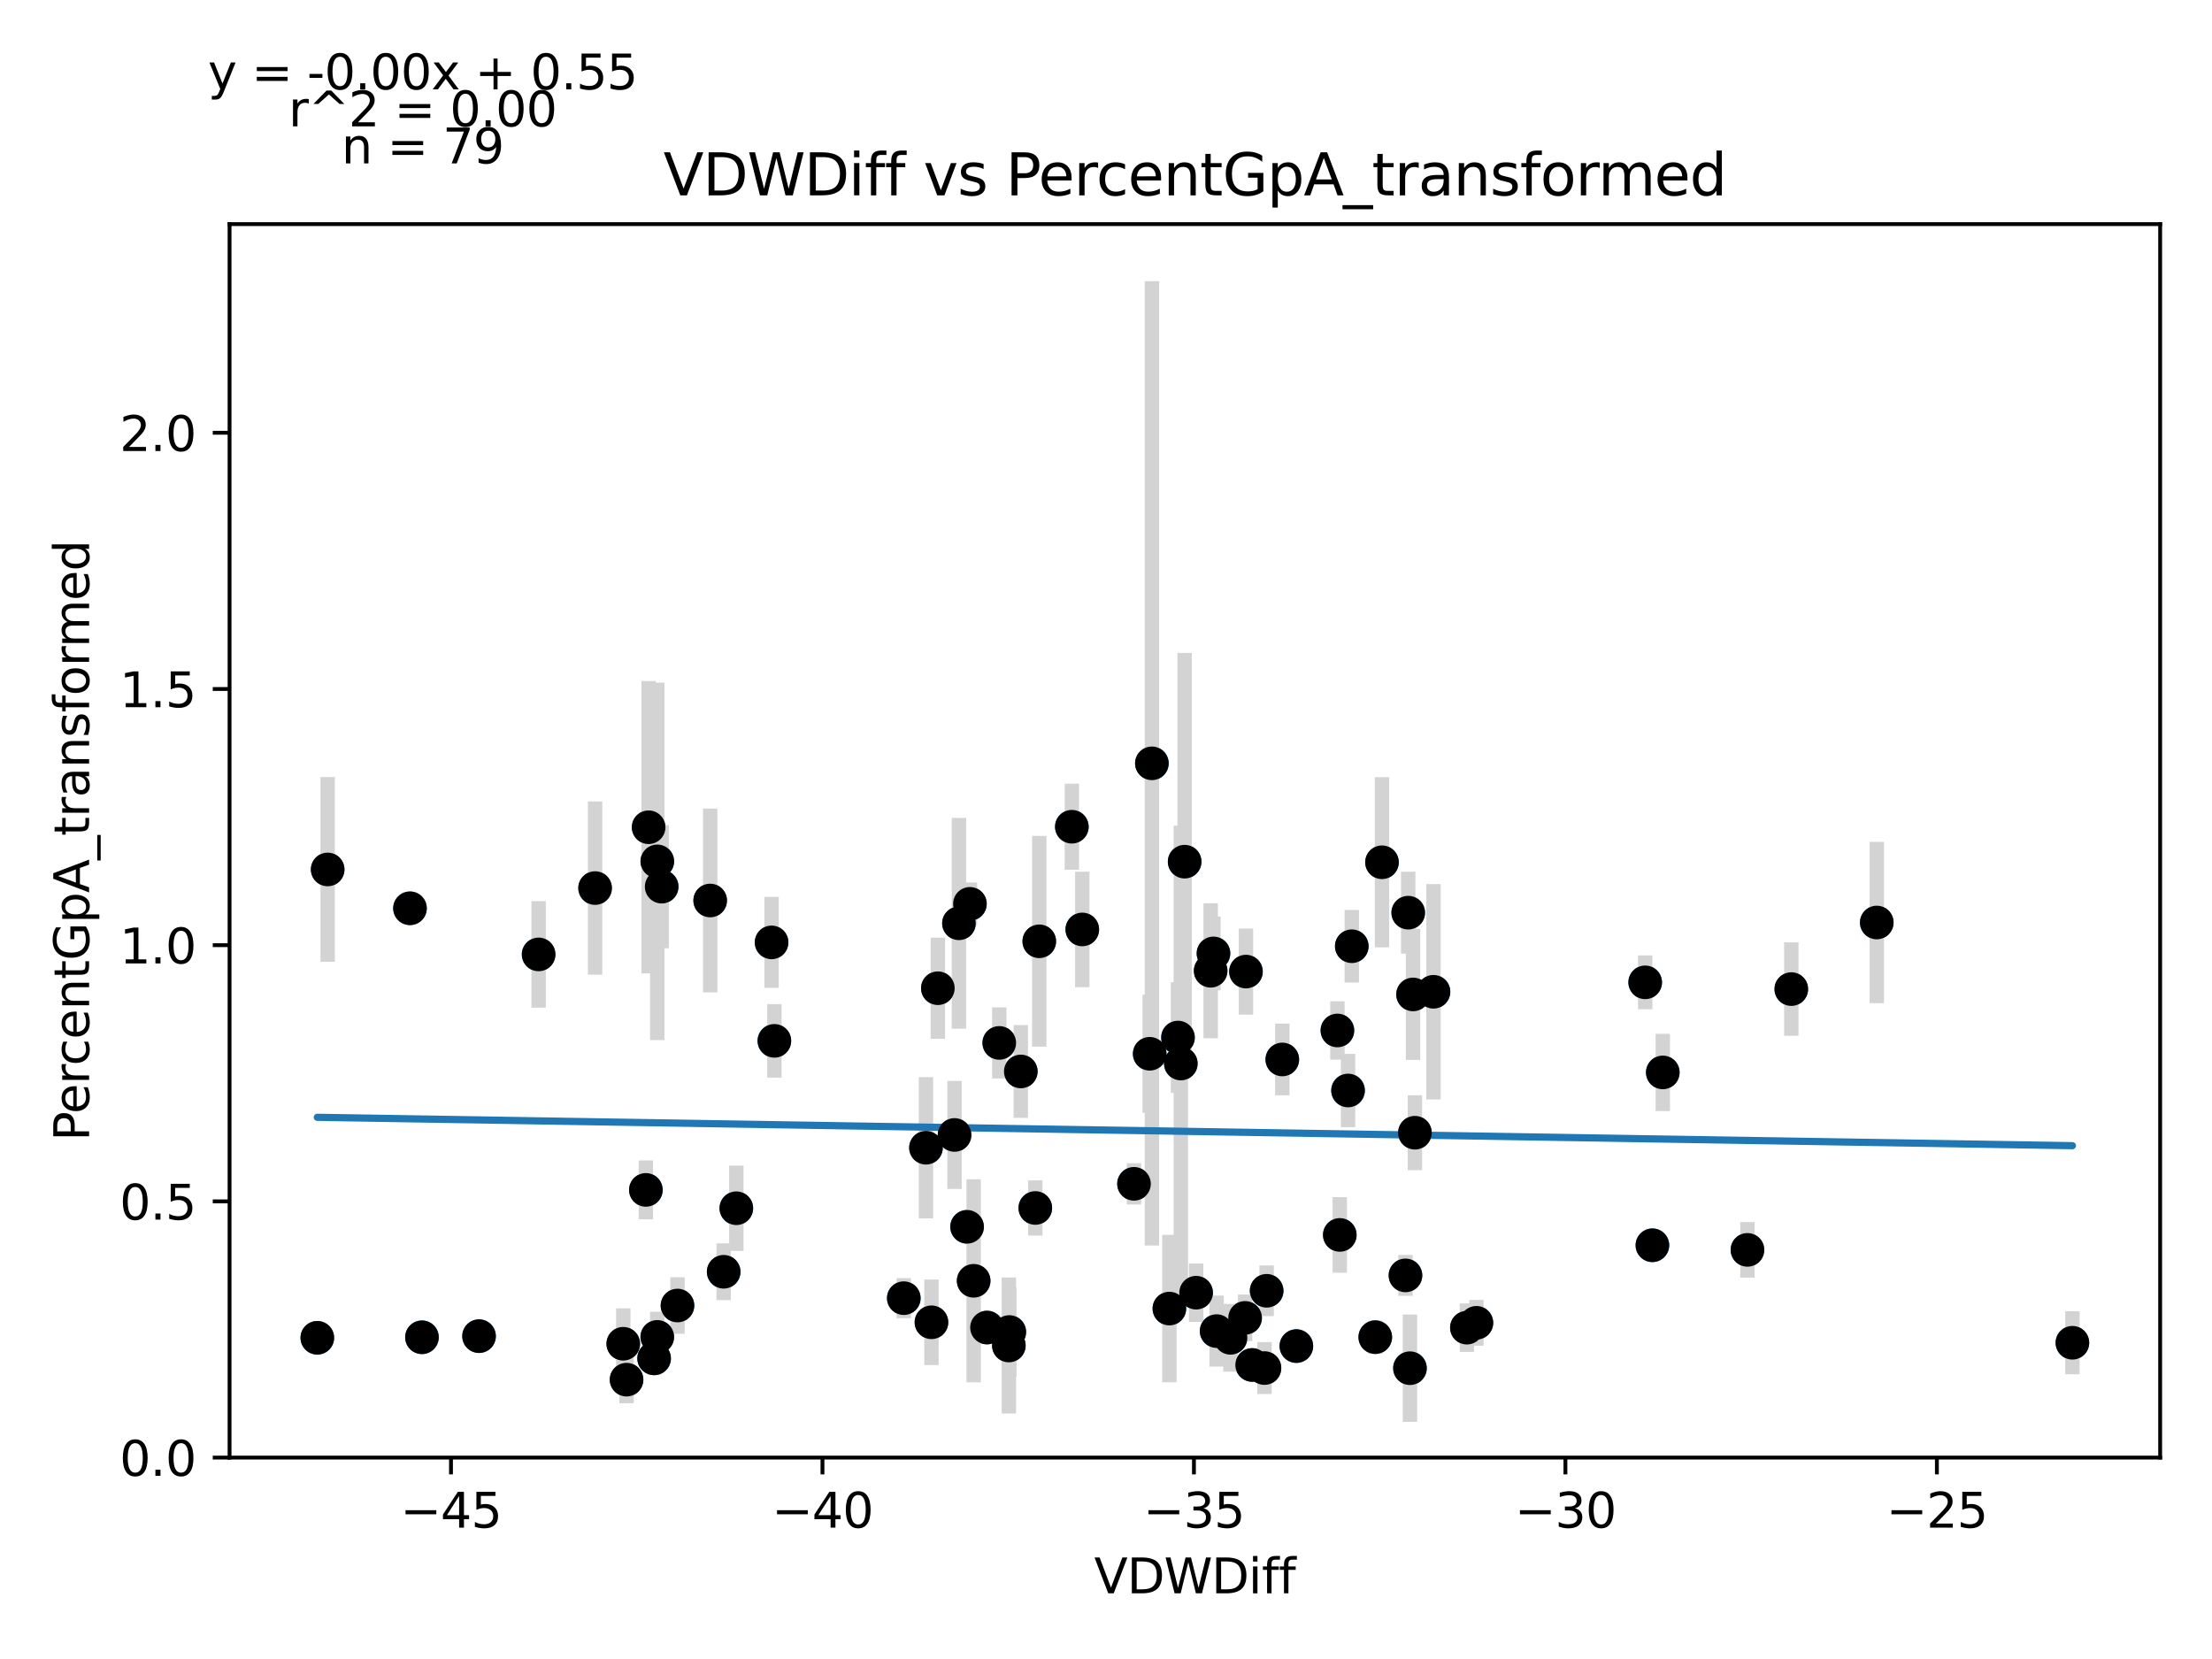 <?xml version="1.0" encoding="utf-8" standalone="no"?>
<!DOCTYPE svg PUBLIC "-//W3C//DTD SVG 1.1//EN"
  "http://www.w3.org/Graphics/SVG/1.1/DTD/svg11.dtd">
<svg xmlns:xlink="http://www.w3.org/1999/xlink" width="460.8pt" height="345.6pt" viewBox="0 0 460.8 345.6" xmlns="http://www.w3.org/2000/svg" version="1.1">
 <defs>
  <style type="text/css">*{stroke-linejoin: round; stroke-linecap: butt}</style>
 </defs>
 <g id="figure_1">
  <g id="patch_1">
   <path d="M 0 345.6 
L 460.8 345.6 
L 460.8 0 
L 0 0 
z
" style="fill: #ffffff"/>
  </g>
  <g id="axes_1">
   <g id="patch_2">
    <path d="M 47.821 303.64 
L 450 303.64 
L 450 46.692 
L 47.821 46.692 
z
" style="fill: #ffffff"/>
   </g>
   <g id="PathCollection_1">
    <defs>
     <path id="m64d5a90d25" d="M 0 3 
C 0.796 3 1.559 2.684 2.121 2.121 
C 2.684 1.559 3 0.796 3 0 
C 3 -0.796 2.684 -1.559 2.121 -2.121 
C 1.559 -2.684 0.796 -3 0 -3 
C -0.796 -3 -1.559 -2.684 -2.121 -2.121 
C -2.684 -1.559 -3 -0.796 -3 0 
C -3 0.796 -2.684 1.559 -2.121 2.121 
C -1.559 2.684 -0.796 3 0 3 
z
" style="stroke: #1f77b4"/>
    </defs>
    <g clip-path="url(#p52ef6b3001)">
     <use xlink:href="#m64d5a90d25" x="87.901" y="278.579" style="fill: #1f77b4; stroke: #1f77b4"/>
     <use xlink:href="#m64d5a90d25" x="198.848" y="236.432" style="fill: #1f77b4; stroke: #1f77b4"/>
     <use xlink:href="#m64d5a90d25" x="99.794" y="278.347" style="fill: #1f77b4; stroke: #1f77b4"/>
     <use xlink:href="#m64d5a90d25" x="161.316" y="216.829" style="fill: #1f77b4; stroke: #1f77b4"/>
     <use xlink:href="#m64d5a90d25" x="194.039" y="275.457" style="fill: #1f77b4; stroke: #1f77b4"/>
     <use xlink:href="#m64d5a90d25" x="123.967" y="185.002" style="fill: #1f77b4; stroke: #1f77b4"/>
     <use xlink:href="#m64d5a90d25" x="68.26" y="181.123" style="fill: #1f77b4; stroke: #1f77b4"/>
     <use xlink:href="#m64d5a90d25" x="141.131" y="271.966" style="fill: #1f77b4; stroke: #1f77b4"/>
     <use xlink:href="#m64d5a90d25" x="135.12" y="172.331" style="fill: #1f77b4; stroke: #1f77b4"/>
     <use xlink:href="#m64d5a90d25" x="129.836" y="279.927" style="fill: #1f77b4; stroke: #1f77b4"/>
     <use xlink:href="#m64d5a90d25" x="199.766" y="192.34" style="fill: #1f77b4; stroke: #1f77b4"/>
     <use xlink:href="#m64d5a90d25" x="160.733" y="196.316" style="fill: #1f77b4; stroke: #1f77b4"/>
     <use xlink:href="#m64d5a90d25" x="136.925" y="179.437" style="fill: #1f77b4; stroke: #1f77b4"/>
     <use xlink:href="#m64d5a90d25" x="112.203" y="198.823" style="fill: #1f77b4; stroke: #1f77b4"/>
     <use xlink:href="#m64d5a90d25" x="66.102" y="278.686" style="fill: #1f77b4; stroke: #1f77b4"/>
     <use xlink:href="#m64d5a90d25" x="85.408" y="189.214" style="fill: #1f77b4; stroke: #1f77b4"/>
     <use xlink:href="#m64d5a90d25" x="134.547" y="247.877" style="fill: #1f77b4; stroke: #1f77b4"/>
     <use xlink:href="#m64d5a90d25" x="294.754" y="235.967" style="fill: #1f77b4; stroke: #1f77b4"/>
     <use xlink:href="#m64d5a90d25" x="137.838" y="184.709" style="fill: #1f77b4; stroke: #1f77b4"/>
     <use xlink:href="#m64d5a90d25" x="239.504" y="219.521" style="fill: #1f77b4; stroke: #1f77b4"/>
     <use xlink:href="#m64d5a90d25" x="225.461" y="193.621" style="fill: #1f77b4; stroke: #1f77b4"/>
     <use xlink:href="#m64d5a90d25" x="245.986" y="221.554" style="fill: #1f77b4; stroke: #1f77b4"/>
     <use xlink:href="#m64d5a90d25" x="239.958" y="159.016" style="fill: #1f77b4; stroke: #1f77b4"/>
     <use xlink:href="#m64d5a90d25" x="210.256" y="277.483" style="fill: #1f77b4; stroke: #1f77b4"/>
     <use xlink:href="#m64d5a90d25" x="136.264" y="282.976" style="fill: #1f77b4; stroke: #1f77b4"/>
     <use xlink:href="#m64d5a90d25" x="252.202" y="202.23" style="fill: #1f77b4; stroke: #1f77b4"/>
     <use xlink:href="#m64d5a90d25" x="147.943" y="187.592" style="fill: #1f77b4; stroke: #1f77b4"/>
     <use xlink:href="#m64d5a90d25" x="212.652" y="223.205" style="fill: #1f77b4; stroke: #1f77b4"/>
     <use xlink:href="#m64d5a90d25" x="208.165" y="217.258" style="fill: #1f77b4; stroke: #1f77b4"/>
     <use xlink:href="#m64d5a90d25" x="136.919" y="278.497" style="fill: #1f77b4; stroke: #1f77b4"/>
     <use xlink:href="#m64d5a90d25" x="216.5" y="196.091" style="fill: #1f77b4; stroke: #1f77b4"/>
     <use xlink:href="#m64d5a90d25" x="281.6" y="197.118" style="fill: #1f77b4; stroke: #1f77b4"/>
     <use xlink:href="#m64d5a90d25" x="278.606" y="214.665" style="fill: #1f77b4; stroke: #1f77b4"/>
     <use xlink:href="#m64d5a90d25" x="286.494" y="278.554" style="fill: #1f77b4; stroke: #1f77b4"/>
     <use xlink:href="#m64d5a90d25" x="210.162" y="280.292" style="fill: #1f77b4; stroke: #1f77b4"/>
     <use xlink:href="#m64d5a90d25" x="243.603" y="272.601" style="fill: #1f77b4; stroke: #1f77b4"/>
     <use xlink:href="#m64d5a90d25" x="150.755" y="264.934" style="fill: #1f77b4; stroke: #1f77b4"/>
     <use xlink:href="#m64d5a90d25" x="192.897" y="239.096" style="fill: #1f77b4; stroke: #1f77b4"/>
     <use xlink:href="#m64d5a90d25" x="153.391" y="251.697" style="fill: #1f77b4; stroke: #1f77b4"/>
     <use xlink:href="#m64d5a90d25" x="130.525" y="287.409" style="fill: #1f77b4; stroke: #1f77b4"/>
     <use xlink:href="#m64d5a90d25" x="256.337" y="278.696" style="fill: #1f77b4; stroke: #1f77b4"/>
     <use xlink:href="#m64d5a90d25" x="267.128" y="220.705" style="fill: #1f77b4; stroke: #1f77b4"/>
     <use xlink:href="#m64d5a90d25" x="259.555" y="202.399" style="fill: #1f77b4; stroke: #1f77b4"/>
     <use xlink:href="#m64d5a90d25" x="253.445" y="277.293" style="fill: #1f77b4; stroke: #1f77b4"/>
     <use xlink:href="#m64d5a90d25" x="205.61" y="276.551" style="fill: #1f77b4; stroke: #1f77b4"/>
     <use xlink:href="#m64d5a90d25" x="259.38" y="274.537" style="fill: #1f77b4; stroke: #1f77b4"/>
     <use xlink:href="#m64d5a90d25" x="293.36" y="190.126" style="fill: #1f77b4; stroke: #1f77b4"/>
     <use xlink:href="#m64d5a90d25" x="270.056" y="280.414" style="fill: #1f77b4; stroke: #1f77b4"/>
     <use xlink:href="#m64d5a90d25" x="201.459" y="255.565" style="fill: #1f77b4; stroke: #1f77b4"/>
     <use xlink:href="#m64d5a90d25" x="280.822" y="227.169" style="fill: #1f77b4; stroke: #1f77b4"/>
     <use xlink:href="#m64d5a90d25" x="236.231" y="246.611" style="fill: #1f77b4; stroke: #1f77b4"/>
     <use xlink:href="#m64d5a90d25" x="202.83" y="266.812" style="fill: #1f77b4; stroke: #1f77b4"/>
     <use xlink:href="#m64d5a90d25" x="202.052" y="188.287" style="fill: #1f77b4; stroke: #1f77b4"/>
     <use xlink:href="#m64d5a90d25" x="195.372" y="205.865" style="fill: #1f77b4; stroke: #1f77b4"/>
     <use xlink:href="#m64d5a90d25" x="249.175" y="269.291" style="fill: #1f77b4; stroke: #1f77b4"/>
     <use xlink:href="#m64d5a90d25" x="294.364" y="207.16" style="fill: #1f77b4; stroke: #1f77b4"/>
     <use xlink:href="#m64d5a90d25" x="279.104" y="257.257" style="fill: #1f77b4; stroke: #1f77b4"/>
     <use xlink:href="#m64d5a90d25" x="364.026" y="260.373" style="fill: #1f77b4; stroke: #1f77b4"/>
     <use xlink:href="#m64d5a90d25" x="215.673" y="251.644" style="fill: #1f77b4; stroke: #1f77b4"/>
     <use xlink:href="#m64d5a90d25" x="223.285" y="172.223" style="fill: #1f77b4; stroke: #1f77b4"/>
     <use xlink:href="#m64d5a90d25" x="246.783" y="179.501" style="fill: #1f77b4; stroke: #1f77b4"/>
     <use xlink:href="#m64d5a90d25" x="263.867" y="268.894" style="fill: #1f77b4; stroke: #1f77b4"/>
     <use xlink:href="#m64d5a90d25" x="346.39" y="223.406" style="fill: #1f77b4; stroke: #1f77b4"/>
     <use xlink:href="#m64d5a90d25" x="373.16" y="206.046" style="fill: #1f77b4; stroke: #1f77b4"/>
     <use xlink:href="#m64d5a90d25" x="245.398" y="216.139" style="fill: #1f77b4; stroke: #1f77b4"/>
     <use xlink:href="#m64d5a90d25" x="252.788" y="198.612" style="fill: #1f77b4; stroke: #1f77b4"/>
     <use xlink:href="#m64d5a90d25" x="260.85" y="284.347" style="fill: #1f77b4; stroke: #1f77b4"/>
     <use xlink:href="#m64d5a90d25" x="342.723" y="204.641" style="fill: #1f77b4; stroke: #1f77b4"/>
     <use xlink:href="#m64d5a90d25" x="188.277" y="270.433" style="fill: #1f77b4; stroke: #1f77b4"/>
     <use xlink:href="#m64d5a90d25" x="298.623" y="206.605" style="fill: #1f77b4; stroke: #1f77b4"/>
     <use xlink:href="#m64d5a90d25" x="305.577" y="276.577" style="fill: #1f77b4; stroke: #1f77b4"/>
     <use xlink:href="#m64d5a90d25" x="263.413" y="284.992" style="fill: #1f77b4; stroke: #1f77b4"/>
     <use xlink:href="#m64d5a90d25" x="344.226" y="259.412" style="fill: #1f77b4; stroke: #1f77b4"/>
     <use xlink:href="#m64d5a90d25" x="292.784" y="265.688" style="fill: #1f77b4; stroke: #1f77b4"/>
     <use xlink:href="#m64d5a90d25" x="293.72" y="285.021" style="fill: #1f77b4; stroke: #1f77b4"/>
     <use xlink:href="#m64d5a90d25" x="287.893" y="179.629" style="fill: #1f77b4; stroke: #1f77b4"/>
     <use xlink:href="#m64d5a90d25" x="431.719" y="279.722" style="fill: #1f77b4; stroke: #1f77b4"/>
     <use xlink:href="#m64d5a90d25" x="307.563" y="275.565" style="fill: #1f77b4; stroke: #1f77b4"/>
     <use xlink:href="#m64d5a90d25" x="390.965" y="192.176" style="fill: #1f77b4; stroke: #1f77b4"/>
    </g>
   </g>
   <g id="matplotlib.axis_1">
    <g id="xtick_1">
     <g id="line2d_1">
      <defs>
       <path id="mcea0a7358d" d="M 0 0 
L 0 3.5 
" style="stroke: #000000; stroke-width: 0.8"/>
      </defs>
      <g>
       <use xlink:href="#mcea0a7358d" x="93.95" y="303.64" style="stroke: #000000; stroke-width: 0.8"/>
      </g>
     </g>
     <g id="text_1">
      <!-- −45 -->
      <g transform="translate(83.397 318.238)scale(0.1 -0.1)">
       <defs>
        <path id="DejaVuSans-2212" d="M 678 2272 
L 4684 2272 
L 4684 1741 
L 678 1741 
L 678 2272 
z
" transform="scale(0.016)"/>
        <path id="DejaVuSans-34" d="M 2419 4116 
L 825 1625 
L 2419 1625 
L 2419 4116 
z
M 2253 4666 
L 3047 4666 
L 3047 1625 
L 3713 1625 
L 3713 1100 
L 3047 1100 
L 3047 0 
L 2419 0 
L 2419 1100 
L 313 1100 
L 313 1709 
L 2253 4666 
z
" transform="scale(0.016)"/>
        <path id="DejaVuSans-35" d="M 691 4666 
L 3169 4666 
L 3169 4134 
L 1269 4134 
L 1269 2991 
Q 1406 3038 1543 3061 
Q 1681 3084 1819 3084 
Q 2600 3084 3056 2656 
Q 3513 2228 3513 1497 
Q 3513 744 3044 326 
Q 2575 -91 1722 -91 
Q 1428 -91 1123 -41 
Q 819 9 494 109 
L 494 744 
Q 775 591 1075 516 
Q 1375 441 1709 441 
Q 2250 441 2565 725 
Q 2881 1009 2881 1497 
Q 2881 1984 2565 2268 
Q 2250 2553 1709 2553 
Q 1456 2553 1204 2497 
Q 953 2441 691 2322 
L 691 4666 
z
" transform="scale(0.016)"/>
       </defs>
       <use xlink:href="#DejaVuSans-2212"/>
       <use xlink:href="#DejaVuSans-34" x="83.789"/>
       <use xlink:href="#DejaVuSans-35" x="147.412"/>
      </g>
     </g>
    </g>
    <g id="xtick_2">
     <g id="line2d_2">
      <g>
       <use xlink:href="#mcea0a7358d" x="171.335" y="303.64" style="stroke: #000000; stroke-width: 0.8"/>
      </g>
     </g>
     <g id="text_2">
      <!-- −40 -->
      <g transform="translate(160.782 318.238)scale(0.1 -0.1)">
       <defs>
        <path id="DejaVuSans-30" d="M 2034 4250 
Q 1547 4250 1301 3770 
Q 1056 3291 1056 2328 
Q 1056 1369 1301 889 
Q 1547 409 2034 409 
Q 2525 409 2770 889 
Q 3016 1369 3016 2328 
Q 3016 3291 2770 3770 
Q 2525 4250 2034 4250 
z
M 2034 4750 
Q 2819 4750 3233 4129 
Q 3647 3509 3647 2328 
Q 3647 1150 3233 529 
Q 2819 -91 2034 -91 
Q 1250 -91 836 529 
Q 422 1150 422 2328 
Q 422 3509 836 4129 
Q 1250 4750 2034 4750 
z
" transform="scale(0.016)"/>
       </defs>
       <use xlink:href="#DejaVuSans-2212"/>
       <use xlink:href="#DejaVuSans-34" x="83.789"/>
       <use xlink:href="#DejaVuSans-30" x="147.412"/>
      </g>
     </g>
    </g>
    <g id="xtick_3">
     <g id="line2d_3">
      <g>
       <use xlink:href="#mcea0a7358d" x="248.719" y="303.64" style="stroke: #000000; stroke-width: 0.8"/>
      </g>
     </g>
     <g id="text_3">
      <!-- −35 -->
      <g transform="translate(238.167 318.238)scale(0.1 -0.1)">
       <defs>
        <path id="DejaVuSans-33" d="M 2597 2516 
Q 3050 2419 3304 2112 
Q 3559 1806 3559 1356 
Q 3559 666 3084 287 
Q 2609 -91 1734 -91 
Q 1441 -91 1130 -33 
Q 819 25 488 141 
L 488 750 
Q 750 597 1062 519 
Q 1375 441 1716 441 
Q 2309 441 2620 675 
Q 2931 909 2931 1356 
Q 2931 1769 2642 2001 
Q 2353 2234 1838 2234 
L 1294 2234 
L 1294 2753 
L 1863 2753 
Q 2328 2753 2575 2939 
Q 2822 3125 2822 3475 
Q 2822 3834 2567 4026 
Q 2313 4219 1838 4219 
Q 1578 4219 1281 4162 
Q 984 4106 628 3988 
L 628 4550 
Q 988 4650 1302 4700 
Q 1616 4750 1894 4750 
Q 2613 4750 3031 4423 
Q 3450 4097 3450 3541 
Q 3450 3153 3228 2886 
Q 3006 2619 2597 2516 
z
" transform="scale(0.016)"/>
       </defs>
       <use xlink:href="#DejaVuSans-2212"/>
       <use xlink:href="#DejaVuSans-33" x="83.789"/>
       <use xlink:href="#DejaVuSans-35" x="147.412"/>
      </g>
     </g>
    </g>
    <g id="xtick_4">
     <g id="line2d_4">
      <g>
       <use xlink:href="#mcea0a7358d" x="326.104" y="303.64" style="stroke: #000000; stroke-width: 0.8"/>
      </g>
     </g>
     <g id="text_4">
      <!-- −30 -->
      <g transform="translate(315.552 318.238)scale(0.1 -0.1)">
       <use xlink:href="#DejaVuSans-2212"/>
       <use xlink:href="#DejaVuSans-33" x="83.789"/>
       <use xlink:href="#DejaVuSans-30" x="147.412"/>
      </g>
     </g>
    </g>
    <g id="xtick_5">
     <g id="line2d_5">
      <g>
       <use xlink:href="#mcea0a7358d" x="403.489" y="303.64" style="stroke: #000000; stroke-width: 0.8"/>
      </g>
     </g>
     <g id="text_5">
      <!-- −25 -->
      <g transform="translate(392.937 318.238)scale(0.1 -0.1)">
       <defs>
        <path id="DejaVuSans-32" d="M 1228 531 
L 3431 531 
L 3431 0 
L 469 0 
L 469 531 
Q 828 903 1448 1529 
Q 2069 2156 2228 2338 
Q 2531 2678 2651 2914 
Q 2772 3150 2772 3378 
Q 2772 3750 2511 3984 
Q 2250 4219 1831 4219 
Q 1534 4219 1204 4116 
Q 875 4013 500 3803 
L 500 4441 
Q 881 4594 1212 4672 
Q 1544 4750 1819 4750 
Q 2544 4750 2975 4387 
Q 3406 4025 3406 3419 
Q 3406 3131 3298 2873 
Q 3191 2616 2906 2266 
Q 2828 2175 2409 1742 
Q 1991 1309 1228 531 
z
" transform="scale(0.016)"/>
       </defs>
       <use xlink:href="#DejaVuSans-2212"/>
       <use xlink:href="#DejaVuSans-32" x="83.789"/>
       <use xlink:href="#DejaVuSans-35" x="147.412"/>
      </g>
     </g>
    </g>
    <g id="text_6">
     <!-- VDWDiff -->
     <g transform="translate(227.937 331.917)scale(0.1 -0.1)">
      <defs>
       <path id="DejaVuSans-56" d="M 1831 0 
L 50 4666 
L 709 4666 
L 2188 738 
L 3669 4666 
L 4325 4666 
L 2547 0 
L 1831 0 
z
" transform="scale(0.016)"/>
       <path id="DejaVuSans-44" d="M 1259 4147 
L 1259 519 
L 2022 519 
Q 2988 519 3436 956 
Q 3884 1394 3884 2338 
Q 3884 3275 3436 3711 
Q 2988 4147 2022 4147 
L 1259 4147 
z
M 628 4666 
L 1925 4666 
Q 3281 4666 3915 4102 
Q 4550 3538 4550 2338 
Q 4550 1131 3912 565 
Q 3275 0 1925 0 
L 628 0 
L 628 4666 
z
" transform="scale(0.016)"/>
       <path id="DejaVuSans-57" d="M 213 4666 
L 850 4666 
L 1831 722 
L 2809 4666 
L 3519 4666 
L 4500 722 
L 5478 4666 
L 6119 4666 
L 4947 0 
L 4153 0 
L 3169 4050 
L 2175 0 
L 1381 0 
L 213 4666 
z
" transform="scale(0.016)"/>
       <path id="DejaVuSans-69" d="M 603 3500 
L 1178 3500 
L 1178 0 
L 603 0 
L 603 3500 
z
M 603 4863 
L 1178 4863 
L 1178 4134 
L 603 4134 
L 603 4863 
z
" transform="scale(0.016)"/>
       <path id="DejaVuSans-66" d="M 2375 4863 
L 2375 4384 
L 1825 4384 
Q 1516 4384 1395 4259 
Q 1275 4134 1275 3809 
L 1275 3500 
L 2222 3500 
L 2222 3053 
L 1275 3053 
L 1275 0 
L 697 0 
L 697 3053 
L 147 3053 
L 147 3500 
L 697 3500 
L 697 3744 
Q 697 4328 969 4595 
Q 1241 4863 1831 4863 
L 2375 4863 
z
" transform="scale(0.016)"/>
      </defs>
      <use xlink:href="#DejaVuSans-56"/>
      <use xlink:href="#DejaVuSans-44" x="68.408"/>
      <use xlink:href="#DejaVuSans-57" x="145.41"/>
      <use xlink:href="#DejaVuSans-44" x="244.287"/>
      <use xlink:href="#DejaVuSans-69" x="321.289"/>
      <use xlink:href="#DejaVuSans-66" x="349.072"/>
      <use xlink:href="#DejaVuSans-66" x="384.277"/>
     </g>
    </g>
   </g>
   <g id="matplotlib.axis_2">
    <g id="ytick_1">
     <g id="line2d_6">
      <defs>
       <path id="m402eb958ef" d="M 0 0 
L -3.5 0 
" style="stroke: #000000; stroke-width: 0.8"/>
      </defs>
      <g>
       <use xlink:href="#m402eb958ef" x="47.821" y="303.64" style="stroke: #000000; stroke-width: 0.8"/>
      </g>
     </g>
     <g id="text_7">
      <!-- 0.0 -->
      <g transform="translate(24.918 307.439)scale(0.1 -0.1)">
       <defs>
        <path id="DejaVuSans-2e" d="M 684 794 
L 1344 794 
L 1344 0 
L 684 0 
L 684 794 
z
" transform="scale(0.016)"/>
       </defs>
       <use xlink:href="#DejaVuSans-30"/>
       <use xlink:href="#DejaVuSans-2e" x="63.623"/>
       <use xlink:href="#DejaVuSans-30" x="95.41"/>
      </g>
     </g>
    </g>
    <g id="ytick_2">
     <g id="line2d_7">
      <g>
       <use xlink:href="#m402eb958ef" x="47.821" y="250.269" style="stroke: #000000; stroke-width: 0.8"/>
      </g>
     </g>
     <g id="text_8">
      <!-- 0.5 -->
      <g transform="translate(24.918 254.068)scale(0.1 -0.1)">
       <use xlink:href="#DejaVuSans-30"/>
       <use xlink:href="#DejaVuSans-2e" x="63.623"/>
       <use xlink:href="#DejaVuSans-35" x="95.41"/>
      </g>
     </g>
    </g>
    <g id="ytick_3">
     <g id="line2d_8">
      <g>
       <use xlink:href="#m402eb958ef" x="47.821" y="196.897" style="stroke: #000000; stroke-width: 0.8"/>
      </g>
     </g>
     <g id="text_9">
      <!-- 1.0 -->
      <g transform="translate(24.918 200.697)scale(0.1 -0.1)">
       <defs>
        <path id="DejaVuSans-31" d="M 794 531 
L 1825 531 
L 1825 4091 
L 703 3866 
L 703 4441 
L 1819 4666 
L 2450 4666 
L 2450 531 
L 3481 531 
L 3481 0 
L 794 0 
L 794 531 
z
" transform="scale(0.016)"/>
       </defs>
       <use xlink:href="#DejaVuSans-31"/>
       <use xlink:href="#DejaVuSans-2e" x="63.623"/>
       <use xlink:href="#DejaVuSans-30" x="95.41"/>
      </g>
     </g>
    </g>
    <g id="ytick_4">
     <g id="line2d_9">
      <g>
       <use xlink:href="#m402eb958ef" x="47.821" y="143.526" style="stroke: #000000; stroke-width: 0.8"/>
      </g>
     </g>
     <g id="text_10">
      <!-- 1.5 -->
      <g transform="translate(24.918 147.325)scale(0.1 -0.1)">
       <use xlink:href="#DejaVuSans-31"/>
       <use xlink:href="#DejaVuSans-2e" x="63.623"/>
       <use xlink:href="#DejaVuSans-35" x="95.41"/>
      </g>
     </g>
    </g>
    <g id="ytick_5">
     <g id="line2d_10">
      <g>
       <use xlink:href="#m402eb958ef" x="47.821" y="90.155" style="stroke: #000000; stroke-width: 0.8"/>
      </g>
     </g>
     <g id="text_11">
      <!-- 2.0 -->
      <g transform="translate(24.918 93.954)scale(0.1 -0.1)">
       <use xlink:href="#DejaVuSans-32"/>
       <use xlink:href="#DejaVuSans-2e" x="63.623"/>
       <use xlink:href="#DejaVuSans-30" x="95.41"/>
      </g>
     </g>
    </g>
    <g id="text_12">
     <!-- PercentGpA_transformed -->
     <g transform="translate(18.56 237.704)rotate(-90)scale(0.1 -0.1)">
      <defs>
       <path id="DejaVuSans-50" d="M 1259 4147 
L 1259 2394 
L 2053 2394 
Q 2494 2394 2734 2622 
Q 2975 2850 2975 3272 
Q 2975 3691 2734 3919 
Q 2494 4147 2053 4147 
L 1259 4147 
z
M 628 4666 
L 2053 4666 
Q 2838 4666 3239 4311 
Q 3641 3956 3641 3272 
Q 3641 2581 3239 2228 
Q 2838 1875 2053 1875 
L 1259 1875 
L 1259 0 
L 628 0 
L 628 4666 
z
" transform="scale(0.016)"/>
       <path id="DejaVuSans-65" d="M 3597 1894 
L 3597 1613 
L 953 1613 
Q 991 1019 1311 708 
Q 1631 397 2203 397 
Q 2534 397 2845 478 
Q 3156 559 3463 722 
L 3463 178 
Q 3153 47 2828 -22 
Q 2503 -91 2169 -91 
Q 1331 -91 842 396 
Q 353 884 353 1716 
Q 353 2575 817 3079 
Q 1281 3584 2069 3584 
Q 2775 3584 3186 3129 
Q 3597 2675 3597 1894 
z
M 3022 2063 
Q 3016 2534 2758 2815 
Q 2500 3097 2075 3097 
Q 1594 3097 1305 2825 
Q 1016 2553 972 2059 
L 3022 2063 
z
" transform="scale(0.016)"/>
       <path id="DejaVuSans-72" d="M 2631 2963 
Q 2534 3019 2420 3045 
Q 2306 3072 2169 3072 
Q 1681 3072 1420 2755 
Q 1159 2438 1159 1844 
L 1159 0 
L 581 0 
L 581 3500 
L 1159 3500 
L 1159 2956 
Q 1341 3275 1631 3429 
Q 1922 3584 2338 3584 
Q 2397 3584 2469 3576 
Q 2541 3569 2628 3553 
L 2631 2963 
z
" transform="scale(0.016)"/>
       <path id="DejaVuSans-63" d="M 3122 3366 
L 3122 2828 
Q 2878 2963 2633 3030 
Q 2388 3097 2138 3097 
Q 1578 3097 1268 2742 
Q 959 2388 959 1747 
Q 959 1106 1268 751 
Q 1578 397 2138 397 
Q 2388 397 2633 464 
Q 2878 531 3122 666 
L 3122 134 
Q 2881 22 2623 -34 
Q 2366 -91 2075 -91 
Q 1284 -91 818 406 
Q 353 903 353 1747 
Q 353 2603 823 3093 
Q 1294 3584 2113 3584 
Q 2378 3584 2631 3529 
Q 2884 3475 3122 3366 
z
" transform="scale(0.016)"/>
       <path id="DejaVuSans-6e" d="M 3513 2113 
L 3513 0 
L 2938 0 
L 2938 2094 
Q 2938 2591 2744 2837 
Q 2550 3084 2163 3084 
Q 1697 3084 1428 2787 
Q 1159 2491 1159 1978 
L 1159 0 
L 581 0 
L 581 3500 
L 1159 3500 
L 1159 2956 
Q 1366 3272 1645 3428 
Q 1925 3584 2291 3584 
Q 2894 3584 3203 3211 
Q 3513 2838 3513 2113 
z
" transform="scale(0.016)"/>
       <path id="DejaVuSans-74" d="M 1172 4494 
L 1172 3500 
L 2356 3500 
L 2356 3053 
L 1172 3053 
L 1172 1153 
Q 1172 725 1289 603 
Q 1406 481 1766 481 
L 2356 481 
L 2356 0 
L 1766 0 
Q 1100 0 847 248 
Q 594 497 594 1153 
L 594 3053 
L 172 3053 
L 172 3500 
L 594 3500 
L 594 4494 
L 1172 4494 
z
" transform="scale(0.016)"/>
       <path id="DejaVuSans-47" d="M 3809 666 
L 3809 1919 
L 2778 1919 
L 2778 2438 
L 4434 2438 
L 4434 434 
Q 4069 175 3628 42 
Q 3188 -91 2688 -91 
Q 1594 -91 976 548 
Q 359 1188 359 2328 
Q 359 3472 976 4111 
Q 1594 4750 2688 4750 
Q 3144 4750 3555 4637 
Q 3966 4525 4313 4306 
L 4313 3634 
Q 3963 3931 3569 4081 
Q 3175 4231 2741 4231 
Q 1884 4231 1454 3753 
Q 1025 3275 1025 2328 
Q 1025 1384 1454 906 
Q 1884 428 2741 428 
Q 3075 428 3337 486 
Q 3600 544 3809 666 
z
" transform="scale(0.016)"/>
       <path id="DejaVuSans-70" d="M 1159 525 
L 1159 -1331 
L 581 -1331 
L 581 3500 
L 1159 3500 
L 1159 2969 
Q 1341 3281 1617 3432 
Q 1894 3584 2278 3584 
Q 2916 3584 3314 3078 
Q 3713 2572 3713 1747 
Q 3713 922 3314 415 
Q 2916 -91 2278 -91 
Q 1894 -91 1617 61 
Q 1341 213 1159 525 
z
M 3116 1747 
Q 3116 2381 2855 2742 
Q 2594 3103 2138 3103 
Q 1681 3103 1420 2742 
Q 1159 2381 1159 1747 
Q 1159 1113 1420 752 
Q 1681 391 2138 391 
Q 2594 391 2855 752 
Q 3116 1113 3116 1747 
z
" transform="scale(0.016)"/>
       <path id="DejaVuSans-41" d="M 2188 4044 
L 1331 1722 
L 3047 1722 
L 2188 4044 
z
M 1831 4666 
L 2547 4666 
L 4325 0 
L 3669 0 
L 3244 1197 
L 1141 1197 
L 716 0 
L 50 0 
L 1831 4666 
z
" transform="scale(0.016)"/>
       <path id="DejaVuSans-5f" d="M 3263 -1063 
L 3263 -1509 
L -63 -1509 
L -63 -1063 
L 3263 -1063 
z
" transform="scale(0.016)"/>
       <path id="DejaVuSans-61" d="M 2194 1759 
Q 1497 1759 1228 1600 
Q 959 1441 959 1056 
Q 959 750 1161 570 
Q 1363 391 1709 391 
Q 2188 391 2477 730 
Q 2766 1069 2766 1631 
L 2766 1759 
L 2194 1759 
z
M 3341 1997 
L 3341 0 
L 2766 0 
L 2766 531 
Q 2569 213 2275 61 
Q 1981 -91 1556 -91 
Q 1019 -91 701 211 
Q 384 513 384 1019 
Q 384 1609 779 1909 
Q 1175 2209 1959 2209 
L 2766 2209 
L 2766 2266 
Q 2766 2663 2505 2880 
Q 2244 3097 1772 3097 
Q 1472 3097 1187 3025 
Q 903 2953 641 2809 
L 641 3341 
Q 956 3463 1253 3523 
Q 1550 3584 1831 3584 
Q 2591 3584 2966 3190 
Q 3341 2797 3341 1997 
z
" transform="scale(0.016)"/>
       <path id="DejaVuSans-73" d="M 2834 3397 
L 2834 2853 
Q 2591 2978 2328 3040 
Q 2066 3103 1784 3103 
Q 1356 3103 1142 2972 
Q 928 2841 928 2578 
Q 928 2378 1081 2264 
Q 1234 2150 1697 2047 
L 1894 2003 
Q 2506 1872 2764 1633 
Q 3022 1394 3022 966 
Q 3022 478 2636 193 
Q 2250 -91 1575 -91 
Q 1294 -91 989 -36 
Q 684 19 347 128 
L 347 722 
Q 666 556 975 473 
Q 1284 391 1588 391 
Q 1994 391 2212 530 
Q 2431 669 2431 922 
Q 2431 1156 2273 1281 
Q 2116 1406 1581 1522 
L 1381 1569 
Q 847 1681 609 1914 
Q 372 2147 372 2553 
Q 372 3047 722 3315 
Q 1072 3584 1716 3584 
Q 2034 3584 2315 3537 
Q 2597 3491 2834 3397 
z
" transform="scale(0.016)"/>
       <path id="DejaVuSans-6f" d="M 1959 3097 
Q 1497 3097 1228 2736 
Q 959 2375 959 1747 
Q 959 1119 1226 758 
Q 1494 397 1959 397 
Q 2419 397 2687 759 
Q 2956 1122 2956 1747 
Q 2956 2369 2687 2733 
Q 2419 3097 1959 3097 
z
M 1959 3584 
Q 2709 3584 3137 3096 
Q 3566 2609 3566 1747 
Q 3566 888 3137 398 
Q 2709 -91 1959 -91 
Q 1206 -91 779 398 
Q 353 888 353 1747 
Q 353 2609 779 3096 
Q 1206 3584 1959 3584 
z
" transform="scale(0.016)"/>
       <path id="DejaVuSans-6d" d="M 3328 2828 
Q 3544 3216 3844 3400 
Q 4144 3584 4550 3584 
Q 5097 3584 5394 3201 
Q 5691 2819 5691 2113 
L 5691 0 
L 5113 0 
L 5113 2094 
Q 5113 2597 4934 2840 
Q 4756 3084 4391 3084 
Q 3944 3084 3684 2787 
Q 3425 2491 3425 1978 
L 3425 0 
L 2847 0 
L 2847 2094 
Q 2847 2600 2669 2842 
Q 2491 3084 2119 3084 
Q 1678 3084 1418 2786 
Q 1159 2488 1159 1978 
L 1159 0 
L 581 0 
L 581 3500 
L 1159 3500 
L 1159 2956 
Q 1356 3278 1631 3431 
Q 1906 3584 2284 3584 
Q 2666 3584 2933 3390 
Q 3200 3197 3328 2828 
z
" transform="scale(0.016)"/>
       <path id="DejaVuSans-64" d="M 2906 2969 
L 2906 4863 
L 3481 4863 
L 3481 0 
L 2906 0 
L 2906 525 
Q 2725 213 2448 61 
Q 2172 -91 1784 -91 
Q 1150 -91 751 415 
Q 353 922 353 1747 
Q 353 2572 751 3078 
Q 1150 3584 1784 3584 
Q 2172 3584 2448 3432 
Q 2725 3281 2906 2969 
z
M 947 1747 
Q 947 1113 1208 752 
Q 1469 391 1925 391 
Q 2381 391 2643 752 
Q 2906 1113 2906 1747 
Q 2906 2381 2643 2742 
Q 2381 3103 1925 3103 
Q 1469 3103 1208 2742 
Q 947 2381 947 1747 
z
" transform="scale(0.016)"/>
      </defs>
      <use xlink:href="#DejaVuSans-50"/>
      <use xlink:href="#DejaVuSans-65" x="56.678"/>
      <use xlink:href="#DejaVuSans-72" x="118.201"/>
      <use xlink:href="#DejaVuSans-63" x="157.064"/>
      <use xlink:href="#DejaVuSans-65" x="212.045"/>
      <use xlink:href="#DejaVuSans-6e" x="273.568"/>
      <use xlink:href="#DejaVuSans-74" x="336.947"/>
      <use xlink:href="#DejaVuSans-47" x="376.156"/>
      <use xlink:href="#DejaVuSans-70" x="453.646"/>
      <use xlink:href="#DejaVuSans-41" x="517.123"/>
      <use xlink:href="#DejaVuSans-5f" x="585.531"/>
      <use xlink:href="#DejaVuSans-74" x="635.531"/>
      <use xlink:href="#DejaVuSans-72" x="674.74"/>
      <use xlink:href="#DejaVuSans-61" x="715.854"/>
      <use xlink:href="#DejaVuSans-6e" x="777.133"/>
      <use xlink:href="#DejaVuSans-73" x="840.512"/>
      <use xlink:href="#DejaVuSans-66" x="892.611"/>
      <use xlink:href="#DejaVuSans-6f" x="927.816"/>
      <use xlink:href="#DejaVuSans-72" x="988.998"/>
      <use xlink:href="#DejaVuSans-6d" x="1028.361"/>
      <use xlink:href="#DejaVuSans-65" x="1125.773"/>
      <use xlink:href="#DejaVuSans-64" x="1187.297"/>
     </g>
    </g>
   </g>
   <g id="LineCollection_1">
    <path d="M 87.901 280.72 
L 87.901 276.439 
" clip-path="url(#p52ef6b3001)" style="fill: none; stroke: #d3d3d3; stroke-width: 3"/>
    <path d="M 198.848 247.681 
L 198.848 225.183 
" clip-path="url(#p52ef6b3001)" style="fill: none; stroke: #d3d3d3; stroke-width: 3"/>
    <path d="M 99.794 281.487 
L 99.794 275.208 
" clip-path="url(#p52ef6b3001)" style="fill: none; stroke: #d3d3d3; stroke-width: 3"/>
    <path d="M 161.316 224.485 
L 161.316 209.173 
" clip-path="url(#p52ef6b3001)" style="fill: none; stroke: #d3d3d3; stroke-width: 3"/>
    <path d="M 194.039 284.369 
L 194.039 266.546 
" clip-path="url(#p52ef6b3001)" style="fill: none; stroke: #d3d3d3; stroke-width: 3"/>
    <path d="M 123.967 203.049 
L 123.967 166.956 
" clip-path="url(#p52ef6b3001)" style="fill: none; stroke: #d3d3d3; stroke-width: 3"/>
    <path d="M 68.26 200.371 
L 68.26 161.875 
" clip-path="url(#p52ef6b3001)" style="fill: none; stroke: #d3d3d3; stroke-width: 3"/>
    <path d="M 141.131 277.855 
L 141.131 266.077 
" clip-path="url(#p52ef6b3001)" style="fill: none; stroke: #d3d3d3; stroke-width: 3"/>
    <path d="M 135.12 202.78 
L 135.12 141.883 
" clip-path="url(#p52ef6b3001)" style="fill: none; stroke: #d3d3d3; stroke-width: 3"/>
    <path d="M 129.836 287.295 
L 129.836 272.558 
" clip-path="url(#p52ef6b3001)" style="fill: none; stroke: #d3d3d3; stroke-width: 3"/>
    <path d="M 199.766 214.298 
L 199.766 170.383 
" clip-path="url(#p52ef6b3001)" style="fill: none; stroke: #d3d3d3; stroke-width: 3"/>
    <path d="M 160.733 205.789 
L 160.733 186.843 
" clip-path="url(#p52ef6b3001)" style="fill: none; stroke: #d3d3d3; stroke-width: 3"/>
    <path d="M 136.925 216.668 
L 136.925 142.205 
" clip-path="url(#p52ef6b3001)" style="fill: none; stroke: #d3d3d3; stroke-width: 3"/>
    <path d="M 112.203 209.918 
L 112.203 187.727 
" clip-path="url(#p52ef6b3001)" style="fill: none; stroke: #d3d3d3; stroke-width: 3"/>
    <path d="M 66.102 281.048 
L 66.102 276.325 
" clip-path="url(#p52ef6b3001)" style="fill: none; stroke: #d3d3d3; stroke-width: 3"/>
    <path d="M 85.408 192.523 
L 85.408 185.905 
" clip-path="url(#p52ef6b3001)" style="fill: none; stroke: #d3d3d3; stroke-width: 3"/>
    <path d="M 134.547 254.01 
L 134.547 241.744 
" clip-path="url(#p52ef6b3001)" style="fill: none; stroke: #d3d3d3; stroke-width: 3"/>
    <path d="M 294.754 243.769 
L 294.754 228.166 
" clip-path="url(#p52ef6b3001)" style="fill: none; stroke: #d3d3d3; stroke-width: 3"/>
    <path d="M 137.838 197.54 
L 137.838 171.878 
" clip-path="url(#p52ef6b3001)" style="fill: none; stroke: #d3d3d3; stroke-width: 3"/>
    <path d="M 239.504 231.826 
L 239.504 207.216 
" clip-path="url(#p52ef6b3001)" style="fill: none; stroke: #d3d3d3; stroke-width: 3"/>
    <path d="M 225.461 205.649 
L 225.461 181.594 
" clip-path="url(#p52ef6b3001)" style="fill: none; stroke: #d3d3d3; stroke-width: 3"/>
    <path d="M 245.986 271.097 
L 245.986 172.01 
" clip-path="url(#p52ef6b3001)" style="fill: none; stroke: #d3d3d3; stroke-width: 3"/>
    <path d="M 239.958 259.46 
L 239.958 58.573 
" clip-path="url(#p52ef6b3001)" style="fill: none; stroke: #d3d3d3; stroke-width: 3"/>
    <path d="M 210.256 286.813 
L 210.256 268.154 
" clip-path="url(#p52ef6b3001)" style="fill: none; stroke: #d3d3d3; stroke-width: 3"/>
    <path d="M 136.264 286.338 
L 136.264 279.613 
" clip-path="url(#p52ef6b3001)" style="fill: none; stroke: #d3d3d3; stroke-width: 3"/>
    <path d="M 252.202 216.297 
L 252.202 188.162 
" clip-path="url(#p52ef6b3001)" style="fill: none; stroke: #d3d3d3; stroke-width: 3"/>
    <path d="M 147.943 206.734 
L 147.943 168.449 
" clip-path="url(#p52ef6b3001)" style="fill: none; stroke: #d3d3d3; stroke-width: 3"/>
    <path d="M 212.652 232.873 
L 212.652 213.537 
" clip-path="url(#p52ef6b3001)" style="fill: none; stroke: #d3d3d3; stroke-width: 3"/>
    <path d="M 208.165 224.663 
L 208.165 209.854 
" clip-path="url(#p52ef6b3001)" style="fill: none; stroke: #d3d3d3; stroke-width: 3"/>
    <path d="M 136.919 283.733 
L 136.919 273.261 
" clip-path="url(#p52ef6b3001)" style="fill: none; stroke: #d3d3d3; stroke-width: 3"/>
    <path d="M 216.5 218.044 
L 216.5 174.138 
" clip-path="url(#p52ef6b3001)" style="fill: none; stroke: #d3d3d3; stroke-width: 3"/>
    <path d="M 281.6 204.679 
L 281.6 189.558 
" clip-path="url(#p52ef6b3001)" style="fill: none; stroke: #d3d3d3; stroke-width: 3"/>
    <path d="M 278.606 220.742 
L 278.606 208.588 
" clip-path="url(#p52ef6b3001)" style="fill: none; stroke: #d3d3d3; stroke-width: 3"/>
    <path d="M 286.494 281.994 
L 286.494 275.114 
" clip-path="url(#p52ef6b3001)" style="fill: none; stroke: #d3d3d3; stroke-width: 3"/>
    <path d="M 210.162 294.456 
L 210.162 266.127 
" clip-path="url(#p52ef6b3001)" style="fill: none; stroke: #d3d3d3; stroke-width: 3"/>
    <path d="M 243.603 287.96 
L 243.603 257.242 
" clip-path="url(#p52ef6b3001)" style="fill: none; stroke: #d3d3d3; stroke-width: 3"/>
    <path d="M 150.755 270.843 
L 150.755 259.024 
" clip-path="url(#p52ef6b3001)" style="fill: none; stroke: #d3d3d3; stroke-width: 3"/>
    <path d="M 192.897 253.811 
L 192.897 224.38 
" clip-path="url(#p52ef6b3001)" style="fill: none; stroke: #d3d3d3; stroke-width: 3"/>
    <path d="M 153.391 260.587 
L 153.391 242.808 
" clip-path="url(#p52ef6b3001)" style="fill: none; stroke: #d3d3d3; stroke-width: 3"/>
    <path d="M 130.525 292.317 
L 130.525 282.501 
" clip-path="url(#p52ef6b3001)" style="fill: none; stroke: #d3d3d3; stroke-width: 3"/>
    <path d="M 256.337 285.749 
L 256.337 271.642 
" clip-path="url(#p52ef6b3001)" style="fill: none; stroke: #d3d3d3; stroke-width: 3"/>
    <path d="M 267.128 228.175 
L 267.128 213.234 
" clip-path="url(#p52ef6b3001)" style="fill: none; stroke: #d3d3d3; stroke-width: 3"/>
    <path d="M 259.555 211.361 
L 259.555 193.437 
" clip-path="url(#p52ef6b3001)" style="fill: none; stroke: #d3d3d3; stroke-width: 3"/>
    <path d="M 253.445 284.688 
L 253.445 269.898 
" clip-path="url(#p52ef6b3001)" style="fill: none; stroke: #d3d3d3; stroke-width: 3"/>
    <path d="M 205.61 277.696 
L 205.61 275.406 
" clip-path="url(#p52ef6b3001)" style="fill: none; stroke: #d3d3d3; stroke-width: 3"/>
    <path d="M 259.38 279.396 
L 259.38 269.678 
" clip-path="url(#p52ef6b3001)" style="fill: none; stroke: #d3d3d3; stroke-width: 3"/>
    <path d="M 293.36 198.666 
L 293.36 181.586 
" clip-path="url(#p52ef6b3001)" style="fill: none; stroke: #d3d3d3; stroke-width: 3"/>
    <path d="M 270.056 283.635 
L 270.056 277.193 
" clip-path="url(#p52ef6b3001)" style="fill: none; stroke: #d3d3d3; stroke-width: 3"/>
    <path d="M 201.459 258.172 
L 201.459 252.957 
" clip-path="url(#p52ef6b3001)" style="fill: none; stroke: #d3d3d3; stroke-width: 3"/>
    <path d="M 280.822 234.806 
L 280.822 219.533 
" clip-path="url(#p52ef6b3001)" style="fill: none; stroke: #d3d3d3; stroke-width: 3"/>
    <path d="M 236.231 250.906 
L 236.231 242.316 
" clip-path="url(#p52ef6b3001)" style="fill: none; stroke: #d3d3d3; stroke-width: 3"/>
    <path d="M 202.83 287.955 
L 202.83 245.668 
" clip-path="url(#p52ef6b3001)" style="fill: none; stroke: #d3d3d3; stroke-width: 3"/>
    <path d="M 202.052 192.733 
L 202.052 183.841 
" clip-path="url(#p52ef6b3001)" style="fill: none; stroke: #d3d3d3; stroke-width: 3"/>
    <path d="M 195.372 216.398 
L 195.372 195.333 
" clip-path="url(#p52ef6b3001)" style="fill: none; stroke: #d3d3d3; stroke-width: 3"/>
    <path d="M 249.175 275.37 
L 249.175 263.212 
" clip-path="url(#p52ef6b3001)" style="fill: none; stroke: #d3d3d3; stroke-width: 3"/>
    <path d="M 294.364 220.805 
L 294.364 193.516 
" clip-path="url(#p52ef6b3001)" style="fill: none; stroke: #d3d3d3; stroke-width: 3"/>
    <path d="M 279.104 265.131 
L 279.104 249.384 
" clip-path="url(#p52ef6b3001)" style="fill: none; stroke: #d3d3d3; stroke-width: 3"/>
    <path d="M 364.026 266.162 
L 364.026 254.584 
" clip-path="url(#p52ef6b3001)" style="fill: none; stroke: #d3d3d3; stroke-width: 3"/>
    <path d="M 215.673 257.395 
L 215.673 245.893 
" clip-path="url(#p52ef6b3001)" style="fill: none; stroke: #d3d3d3; stroke-width: 3"/>
    <path d="M 223.285 181.191 
L 223.285 163.255 
" clip-path="url(#p52ef6b3001)" style="fill: none; stroke: #d3d3d3; stroke-width: 3"/>
    <path d="M 246.783 222.989 
L 246.783 136.012 
" clip-path="url(#p52ef6b3001)" style="fill: none; stroke: #d3d3d3; stroke-width: 3"/>
    <path d="M 263.867 274.171 
L 263.867 263.616 
" clip-path="url(#p52ef6b3001)" style="fill: none; stroke: #d3d3d3; stroke-width: 3"/>
    <path d="M 346.39 231.455 
L 346.39 215.356 
" clip-path="url(#p52ef6b3001)" style="fill: none; stroke: #d3d3d3; stroke-width: 3"/>
    <path d="M 373.16 215.782 
L 373.16 196.31 
" clip-path="url(#p52ef6b3001)" style="fill: none; stroke: #d3d3d3; stroke-width: 3"/>
    <path d="M 245.398 227.658 
L 245.398 204.619 
" clip-path="url(#p52ef6b3001)" style="fill: none; stroke: #d3d3d3; stroke-width: 3"/>
    <path d="M 252.788 206.287 
L 252.788 190.937 
" clip-path="url(#p52ef6b3001)" style="fill: none; stroke: #d3d3d3; stroke-width: 3"/>
    <path d="M 260.85 285.916 
L 260.85 282.777 
" clip-path="url(#p52ef6b3001)" style="fill: none; stroke: #d3d3d3; stroke-width: 3"/>
    <path d="M 342.723 210.254 
L 342.723 199.029 
" clip-path="url(#p52ef6b3001)" style="fill: none; stroke: #d3d3d3; stroke-width: 3"/>
    <path d="M 188.277 274.612 
L 188.277 266.253 
" clip-path="url(#p52ef6b3001)" style="fill: none; stroke: #d3d3d3; stroke-width: 3"/>
    <path d="M 298.623 229.041 
L 298.623 184.169 
" clip-path="url(#p52ef6b3001)" style="fill: none; stroke: #d3d3d3; stroke-width: 3"/>
    <path d="M 305.577 281.623 
L 305.577 271.532 
" clip-path="url(#p52ef6b3001)" style="fill: none; stroke: #d3d3d3; stroke-width: 3"/>
    <path d="M 263.413 290.401 
L 263.413 279.583 
" clip-path="url(#p52ef6b3001)" style="fill: none; stroke: #d3d3d3; stroke-width: 3"/>
    <path d="M 344.226 261.109 
L 344.226 257.714 
" clip-path="url(#p52ef6b3001)" style="fill: none; stroke: #d3d3d3; stroke-width: 3"/>
    <path d="M 292.784 269.952 
L 292.784 261.424 
" clip-path="url(#p52ef6b3001)" style="fill: none; stroke: #d3d3d3; stroke-width: 3"/>
    <path d="M 293.72 296.202 
L 293.72 273.839 
" clip-path="url(#p52ef6b3001)" style="fill: none; stroke: #d3d3d3; stroke-width: 3"/>
    <path d="M 287.893 197.358 
L 287.893 161.9 
" clip-path="url(#p52ef6b3001)" style="fill: none; stroke: #d3d3d3; stroke-width: 3"/>
    <path d="M 431.719 286.28 
L 431.719 273.165 
" clip-path="url(#p52ef6b3001)" style="fill: none; stroke: #d3d3d3; stroke-width: 3"/>
    <path d="M 307.563 280.334 
L 307.563 270.796 
" clip-path="url(#p52ef6b3001)" style="fill: none; stroke: #d3d3d3; stroke-width: 3"/>
    <path d="M 390.965 208.983 
L 390.965 175.369 
" clip-path="url(#p52ef6b3001)" style="fill: none; stroke: #d3d3d3; stroke-width: 3"/>
   </g>
   <g id="line2d_11">
    <path d="M 87.901 233.106 
L 198.848 234.9 
L 99.794 233.298 
L 161.316 234.293 
L 194.039 234.822 
L 123.967 233.689 
L 68.26 232.788 
L 141.131 233.967 
L 135.12 233.869 
L 129.836 233.784 
L 199.766 234.915 
L 160.733 234.284 
L 136.925 233.899 
L 112.203 233.499 
L 66.102 232.753 
L 85.408 233.065 
L 134.547 233.86 
L 294.754 236.451 
L 137.838 233.913 
L 239.504 235.558 
L 225.461 235.33 
L 245.986 235.662 
L 239.958 235.565 
L 210.256 235.085 
L 136.264 233.888 
L 252.202 235.763 
L 147.943 234.077 
L 212.652 235.123 
L 208.165 235.051 
L 136.919 233.899 
L 216.5 235.186 
L 281.6 236.238 
L 278.606 236.19 
L 286.494 236.318 
L 210.162 235.083 
L 243.603 235.624 
L 150.755 234.122 
L 192.897 234.804 
L 153.391 234.165 
L 130.525 233.795 
L 256.337 235.83 
L 267.128 236.004 
L 259.555 235.882 
L 253.445 235.783 
L 205.61 235.009 
L 259.38 235.879 
L 293.36 236.429 
L 270.056 236.052 
L 201.459 234.942 
L 280.822 236.226 
L 236.231 235.505 
L 202.83 234.964 
L 202.052 234.952 
L 195.372 234.844 
L 249.175 235.714 
L 294.364 236.445 
L 279.104 236.198 
L 364.026 237.571 
L 215.673 235.172 
L 223.285 235.295 
L 246.783 235.675 
L 263.867 235.952 
L 346.39 237.286 
L 373.16 237.719 
L 245.398 235.653 
L 252.788 235.772 
L 260.85 235.903 
L 342.723 237.227 
L 188.277 234.729 
L 298.623 236.514 
L 305.577 236.626 
L 263.413 235.944 
L 344.226 237.251 
L 292.784 236.419 
L 293.72 236.434 
L 287.893 236.34 
L 431.719 238.666 
L 307.563 236.658 
L 390.965 238.007 
" clip-path="url(#p52ef6b3001)" style="fill: none; stroke: #1f77b4; stroke-width: 1.5; stroke-linecap: square"/>
   </g>
   <g id="line2d_12">
    <defs>
     <path id="m592bb23515" d="M 0 3 
C 0.796 3 1.559 2.684 2.121 2.121 
C 2.684 1.559 3 0.796 3 0 
C 3 -0.796 2.684 -1.559 2.121 -2.121 
C 1.559 -2.684 0.796 -3 0 -3 
C -0.796 -3 -1.559 -2.684 -2.121 -2.121 
C -2.684 -1.559 -3 -0.796 -3 0 
C -3 0.796 -2.684 1.559 -2.121 2.121 
C -1.559 2.684 -0.796 3 0 3 
z
" style="stroke: #000000"/>
    </defs>
    <g clip-path="url(#p52ef6b3001)">
     <use xlink:href="#m592bb23515" x="87.901" y="278.579" style="stroke: #000000"/>
     <use xlink:href="#m592bb23515" x="198.848" y="236.432" style="stroke: #000000"/>
     <use xlink:href="#m592bb23515" x="99.794" y="278.347" style="stroke: #000000"/>
     <use xlink:href="#m592bb23515" x="161.316" y="216.829" style="stroke: #000000"/>
     <use xlink:href="#m592bb23515" x="194.039" y="275.457" style="stroke: #000000"/>
     <use xlink:href="#m592bb23515" x="123.967" y="185.002" style="stroke: #000000"/>
     <use xlink:href="#m592bb23515" x="68.26" y="181.123" style="stroke: #000000"/>
     <use xlink:href="#m592bb23515" x="141.131" y="271.966" style="stroke: #000000"/>
     <use xlink:href="#m592bb23515" x="135.12" y="172.331" style="stroke: #000000"/>
     <use xlink:href="#m592bb23515" x="129.836" y="279.927" style="stroke: #000000"/>
     <use xlink:href="#m592bb23515" x="199.766" y="192.34" style="stroke: #000000"/>
     <use xlink:href="#m592bb23515" x="160.733" y="196.316" style="stroke: #000000"/>
     <use xlink:href="#m592bb23515" x="136.925" y="179.437" style="stroke: #000000"/>
     <use xlink:href="#m592bb23515" x="112.203" y="198.823" style="stroke: #000000"/>
     <use xlink:href="#m592bb23515" x="66.102" y="278.686" style="stroke: #000000"/>
     <use xlink:href="#m592bb23515" x="85.408" y="189.214" style="stroke: #000000"/>
     <use xlink:href="#m592bb23515" x="134.547" y="247.877" style="stroke: #000000"/>
     <use xlink:href="#m592bb23515" x="294.754" y="235.967" style="stroke: #000000"/>
     <use xlink:href="#m592bb23515" x="137.838" y="184.709" style="stroke: #000000"/>
     <use xlink:href="#m592bb23515" x="239.504" y="219.521" style="stroke: #000000"/>
     <use xlink:href="#m592bb23515" x="225.461" y="193.621" style="stroke: #000000"/>
     <use xlink:href="#m592bb23515" x="245.986" y="221.554" style="stroke: #000000"/>
     <use xlink:href="#m592bb23515" x="239.958" y="159.016" style="stroke: #000000"/>
     <use xlink:href="#m592bb23515" x="210.256" y="277.483" style="stroke: #000000"/>
     <use xlink:href="#m592bb23515" x="136.264" y="282.976" style="stroke: #000000"/>
     <use xlink:href="#m592bb23515" x="252.202" y="202.23" style="stroke: #000000"/>
     <use xlink:href="#m592bb23515" x="147.943" y="187.592" style="stroke: #000000"/>
     <use xlink:href="#m592bb23515" x="212.652" y="223.205" style="stroke: #000000"/>
     <use xlink:href="#m592bb23515" x="208.165" y="217.258" style="stroke: #000000"/>
     <use xlink:href="#m592bb23515" x="136.919" y="278.497" style="stroke: #000000"/>
     <use xlink:href="#m592bb23515" x="216.5" y="196.091" style="stroke: #000000"/>
     <use xlink:href="#m592bb23515" x="281.6" y="197.118" style="stroke: #000000"/>
     <use xlink:href="#m592bb23515" x="278.606" y="214.665" style="stroke: #000000"/>
     <use xlink:href="#m592bb23515" x="286.494" y="278.554" style="stroke: #000000"/>
     <use xlink:href="#m592bb23515" x="210.162" y="280.292" style="stroke: #000000"/>
     <use xlink:href="#m592bb23515" x="243.603" y="272.601" style="stroke: #000000"/>
     <use xlink:href="#m592bb23515" x="150.755" y="264.934" style="stroke: #000000"/>
     <use xlink:href="#m592bb23515" x="192.897" y="239.096" style="stroke: #000000"/>
     <use xlink:href="#m592bb23515" x="153.391" y="251.697" style="stroke: #000000"/>
     <use xlink:href="#m592bb23515" x="130.525" y="287.409" style="stroke: #000000"/>
     <use xlink:href="#m592bb23515" x="256.337" y="278.696" style="stroke: #000000"/>
     <use xlink:href="#m592bb23515" x="267.128" y="220.705" style="stroke: #000000"/>
     <use xlink:href="#m592bb23515" x="259.555" y="202.399" style="stroke: #000000"/>
     <use xlink:href="#m592bb23515" x="253.445" y="277.293" style="stroke: #000000"/>
     <use xlink:href="#m592bb23515" x="205.61" y="276.551" style="stroke: #000000"/>
     <use xlink:href="#m592bb23515" x="259.38" y="274.537" style="stroke: #000000"/>
     <use xlink:href="#m592bb23515" x="293.36" y="190.126" style="stroke: #000000"/>
     <use xlink:href="#m592bb23515" x="270.056" y="280.414" style="stroke: #000000"/>
     <use xlink:href="#m592bb23515" x="201.459" y="255.565" style="stroke: #000000"/>
     <use xlink:href="#m592bb23515" x="280.822" y="227.169" style="stroke: #000000"/>
     <use xlink:href="#m592bb23515" x="236.231" y="246.611" style="stroke: #000000"/>
     <use xlink:href="#m592bb23515" x="202.83" y="266.812" style="stroke: #000000"/>
     <use xlink:href="#m592bb23515" x="202.052" y="188.287" style="stroke: #000000"/>
     <use xlink:href="#m592bb23515" x="195.372" y="205.865" style="stroke: #000000"/>
     <use xlink:href="#m592bb23515" x="249.175" y="269.291" style="stroke: #000000"/>
     <use xlink:href="#m592bb23515" x="294.364" y="207.16" style="stroke: #000000"/>
     <use xlink:href="#m592bb23515" x="279.104" y="257.257" style="stroke: #000000"/>
     <use xlink:href="#m592bb23515" x="364.026" y="260.373" style="stroke: #000000"/>
     <use xlink:href="#m592bb23515" x="215.673" y="251.644" style="stroke: #000000"/>
     <use xlink:href="#m592bb23515" x="223.285" y="172.223" style="stroke: #000000"/>
     <use xlink:href="#m592bb23515" x="246.783" y="179.501" style="stroke: #000000"/>
     <use xlink:href="#m592bb23515" x="263.867" y="268.894" style="stroke: #000000"/>
     <use xlink:href="#m592bb23515" x="346.39" y="223.406" style="stroke: #000000"/>
     <use xlink:href="#m592bb23515" x="373.16" y="206.046" style="stroke: #000000"/>
     <use xlink:href="#m592bb23515" x="245.398" y="216.139" style="stroke: #000000"/>
     <use xlink:href="#m592bb23515" x="252.788" y="198.612" style="stroke: #000000"/>
     <use xlink:href="#m592bb23515" x="260.85" y="284.347" style="stroke: #000000"/>
     <use xlink:href="#m592bb23515" x="342.723" y="204.641" style="stroke: #000000"/>
     <use xlink:href="#m592bb23515" x="188.277" y="270.433" style="stroke: #000000"/>
     <use xlink:href="#m592bb23515" x="298.623" y="206.605" style="stroke: #000000"/>
     <use xlink:href="#m592bb23515" x="305.577" y="276.577" style="stroke: #000000"/>
     <use xlink:href="#m592bb23515" x="263.413" y="284.992" style="stroke: #000000"/>
     <use xlink:href="#m592bb23515" x="344.226" y="259.412" style="stroke: #000000"/>
     <use xlink:href="#m592bb23515" x="292.784" y="265.688" style="stroke: #000000"/>
     <use xlink:href="#m592bb23515" x="293.72" y="285.021" style="stroke: #000000"/>
     <use xlink:href="#m592bb23515" x="287.893" y="179.629" style="stroke: #000000"/>
     <use xlink:href="#m592bb23515" x="431.719" y="279.722" style="stroke: #000000"/>
     <use xlink:href="#m592bb23515" x="307.563" y="275.565" style="stroke: #000000"/>
     <use xlink:href="#m592bb23515" x="390.965" y="192.176" style="stroke: #000000"/>
    </g>
   </g>
   <g id="patch_3">
    <path d="M 47.821 303.64 
L 47.821 46.692 
" style="fill: none; stroke: #000000; stroke-width: 0.8; stroke-linejoin: miter; stroke-linecap: square"/>
   </g>
   <g id="patch_4">
    <path d="M 450 303.64 
L 450 46.692 
" style="fill: none; stroke: #000000; stroke-width: 0.8; stroke-linejoin: miter; stroke-linecap: square"/>
   </g>
   <g id="patch_5">
    <path d="M 47.821 303.64 
L 450 303.64 
" style="fill: none; stroke: #000000; stroke-width: 0.8; stroke-linejoin: miter; stroke-linecap: square"/>
   </g>
   <g id="patch_6">
    <path d="M 47.821 46.692 
L 450 46.692 
" style="fill: none; stroke: #000000; stroke-width: 0.8; stroke-linejoin: miter; stroke-linecap: square"/>
   </g>
   <g id="text_13">
    <!-- y = -0.00x + 0.55 -->
    <g transform="translate(43.315 18.617)scale(0.1 -0.1)">
     <defs>
      <path id="DejaVuSans-79" d="M 2059 -325 
Q 1816 -950 1584 -1140 
Q 1353 -1331 966 -1331 
L 506 -1331 
L 506 -850 
L 844 -850 
Q 1081 -850 1212 -737 
Q 1344 -625 1503 -206 
L 1606 56 
L 191 3500 
L 800 3500 
L 1894 763 
L 2988 3500 
L 3597 3500 
L 2059 -325 
z
" transform="scale(0.016)"/>
      <path id="DejaVuSans-20" transform="scale(0.016)"/>
      <path id="DejaVuSans-3d" d="M 678 2906 
L 4684 2906 
L 4684 2381 
L 678 2381 
L 678 2906 
z
M 678 1631 
L 4684 1631 
L 4684 1100 
L 678 1100 
L 678 1631 
z
" transform="scale(0.016)"/>
      <path id="DejaVuSans-2d" d="M 313 2009 
L 1997 2009 
L 1997 1497 
L 313 1497 
L 313 2009 
z
" transform="scale(0.016)"/>
      <path id="DejaVuSans-78" d="M 3513 3500 
L 2247 1797 
L 3578 0 
L 2900 0 
L 1881 1375 
L 863 0 
L 184 0 
L 1544 1831 
L 300 3500 
L 978 3500 
L 1906 2253 
L 2834 3500 
L 3513 3500 
z
" transform="scale(0.016)"/>
      <path id="DejaVuSans-2b" d="M 2944 4013 
L 2944 2272 
L 4684 2272 
L 4684 1741 
L 2944 1741 
L 2944 0 
L 2419 0 
L 2419 1741 
L 678 1741 
L 678 2272 
L 2419 2272 
L 2419 4013 
L 2944 4013 
z
" transform="scale(0.016)"/>
     </defs>
     <use xlink:href="#DejaVuSans-79"/>
     <use xlink:href="#DejaVuSans-20" x="59.18"/>
     <use xlink:href="#DejaVuSans-3d" x="90.967"/>
     <use xlink:href="#DejaVuSans-20" x="174.756"/>
     <use xlink:href="#DejaVuSans-2d" x="206.543"/>
     <use xlink:href="#DejaVuSans-30" x="242.627"/>
     <use xlink:href="#DejaVuSans-2e" x="306.25"/>
     <use xlink:href="#DejaVuSans-30" x="338.037"/>
     <use xlink:href="#DejaVuSans-30" x="401.66"/>
     <use xlink:href="#DejaVuSans-78" x="465.283"/>
     <use xlink:href="#DejaVuSans-20" x="524.463"/>
     <use xlink:href="#DejaVuSans-2b" x="556.25"/>
     <use xlink:href="#DejaVuSans-20" x="640.039"/>
     <use xlink:href="#DejaVuSans-30" x="671.826"/>
     <use xlink:href="#DejaVuSans-2e" x="735.449"/>
     <use xlink:href="#DejaVuSans-35" x="767.236"/>
     <use xlink:href="#DejaVuSans-35" x="830.859"/>
    </g>
   </g>
   <g id="text_14">
    <!-- r^2 = 0.00 -->
    <g transform="translate(60.112 26.326)scale(0.1 -0.1)">
     <defs>
      <path id="DejaVuSans-5e" d="M 2988 4666 
L 4684 2925 
L 4056 2925 
L 2681 4159 
L 1306 2925 
L 678 2925 
L 2375 4666 
L 2988 4666 
z
" transform="scale(0.016)"/>
     </defs>
     <use xlink:href="#DejaVuSans-72"/>
     <use xlink:href="#DejaVuSans-5e" x="41.113"/>
     <use xlink:href="#DejaVuSans-32" x="124.902"/>
     <use xlink:href="#DejaVuSans-20" x="188.525"/>
     <use xlink:href="#DejaVuSans-3d" x="220.312"/>
     <use xlink:href="#DejaVuSans-20" x="304.102"/>
     <use xlink:href="#DejaVuSans-30" x="335.889"/>
     <use xlink:href="#DejaVuSans-2e" x="399.512"/>
     <use xlink:href="#DejaVuSans-30" x="431.299"/>
     <use xlink:href="#DejaVuSans-30" x="494.922"/>
    </g>
   </g>
   <g id="text_15">
    <!-- n = 79 -->
    <g transform="translate(71.14 34.034)scale(0.1 -0.1)">
     <defs>
      <path id="DejaVuSans-37" d="M 525 4666 
L 3525 4666 
L 3525 4397 
L 1831 0 
L 1172 0 
L 2766 4134 
L 525 4134 
L 525 4666 
z
" transform="scale(0.016)"/>
      <path id="DejaVuSans-39" d="M 703 97 
L 703 672 
Q 941 559 1184 500 
Q 1428 441 1663 441 
Q 2288 441 2617 861 
Q 2947 1281 2994 2138 
Q 2813 1869 2534 1725 
Q 2256 1581 1919 1581 
Q 1219 1581 811 2004 
Q 403 2428 403 3163 
Q 403 3881 828 4315 
Q 1253 4750 1959 4750 
Q 2769 4750 3195 4129 
Q 3622 3509 3622 2328 
Q 3622 1225 3098 567 
Q 2575 -91 1691 -91 
Q 1453 -91 1209 -44 
Q 966 3 703 97 
z
M 1959 2075 
Q 2384 2075 2632 2365 
Q 2881 2656 2881 3163 
Q 2881 3666 2632 3958 
Q 2384 4250 1959 4250 
Q 1534 4250 1286 3958 
Q 1038 3666 1038 3163 
Q 1038 2656 1286 2365 
Q 1534 2075 1959 2075 
z
" transform="scale(0.016)"/>
     </defs>
     <use xlink:href="#DejaVuSans-6e"/>
     <use xlink:href="#DejaVuSans-20" x="63.379"/>
     <use xlink:href="#DejaVuSans-3d" x="95.166"/>
     <use xlink:href="#DejaVuSans-20" x="178.955"/>
     <use xlink:href="#DejaVuSans-37" x="210.742"/>
     <use xlink:href="#DejaVuSans-39" x="274.365"/>
    </g>
   </g>
   <g id="text_16">
    <!-- VDWDiff vs PercentGpA_transformed -->
    <g transform="translate(138.206 40.692)scale(0.12 -0.12)">
     <defs>
      <path id="DejaVuSans-76" d="M 191 3500 
L 800 3500 
L 1894 563 
L 2988 3500 
L 3597 3500 
L 2284 0 
L 1503 0 
L 191 3500 
z
" transform="scale(0.016)"/>
     </defs>
     <use xlink:href="#DejaVuSans-56"/>
     <use xlink:href="#DejaVuSans-44" x="68.408"/>
     <use xlink:href="#DejaVuSans-57" x="145.41"/>
     <use xlink:href="#DejaVuSans-44" x="244.287"/>
     <use xlink:href="#DejaVuSans-69" x="321.289"/>
     <use xlink:href="#DejaVuSans-66" x="349.072"/>
     <use xlink:href="#DejaVuSans-66" x="384.277"/>
     <use xlink:href="#DejaVuSans-20" x="419.482"/>
     <use xlink:href="#DejaVuSans-76" x="451.27"/>
     <use xlink:href="#DejaVuSans-73" x="510.449"/>
     <use xlink:href="#DejaVuSans-20" x="562.549"/>
     <use xlink:href="#DejaVuSans-50" x="594.336"/>
     <use xlink:href="#DejaVuSans-65" x="651.014"/>
     <use xlink:href="#DejaVuSans-72" x="712.537"/>
     <use xlink:href="#DejaVuSans-63" x="751.4"/>
     <use xlink:href="#DejaVuSans-65" x="806.381"/>
     <use xlink:href="#DejaVuSans-6e" x="867.904"/>
     <use xlink:href="#DejaVuSans-74" x="931.283"/>
     <use xlink:href="#DejaVuSans-47" x="970.492"/>
     <use xlink:href="#DejaVuSans-70" x="1047.982"/>
     <use xlink:href="#DejaVuSans-41" x="1111.459"/>
     <use xlink:href="#DejaVuSans-5f" x="1179.867"/>
     <use xlink:href="#DejaVuSans-74" x="1229.867"/>
     <use xlink:href="#DejaVuSans-72" x="1269.076"/>
     <use xlink:href="#DejaVuSans-61" x="1310.189"/>
     <use xlink:href="#DejaVuSans-6e" x="1371.469"/>
     <use xlink:href="#DejaVuSans-73" x="1434.848"/>
     <use xlink:href="#DejaVuSans-66" x="1486.947"/>
     <use xlink:href="#DejaVuSans-6f" x="1522.152"/>
     <use xlink:href="#DejaVuSans-72" x="1583.334"/>
     <use xlink:href="#DejaVuSans-6d" x="1622.697"/>
     <use xlink:href="#DejaVuSans-65" x="1720.109"/>
     <use xlink:href="#DejaVuSans-64" x="1781.633"/>
    </g>
   </g>
  </g>
 </g>
 <defs>
  <clipPath id="p52ef6b3001">
   <rect x="47.821" y="46.692" width="402.179" height="256.948"/>
  </clipPath>
 </defs>
</svg>
